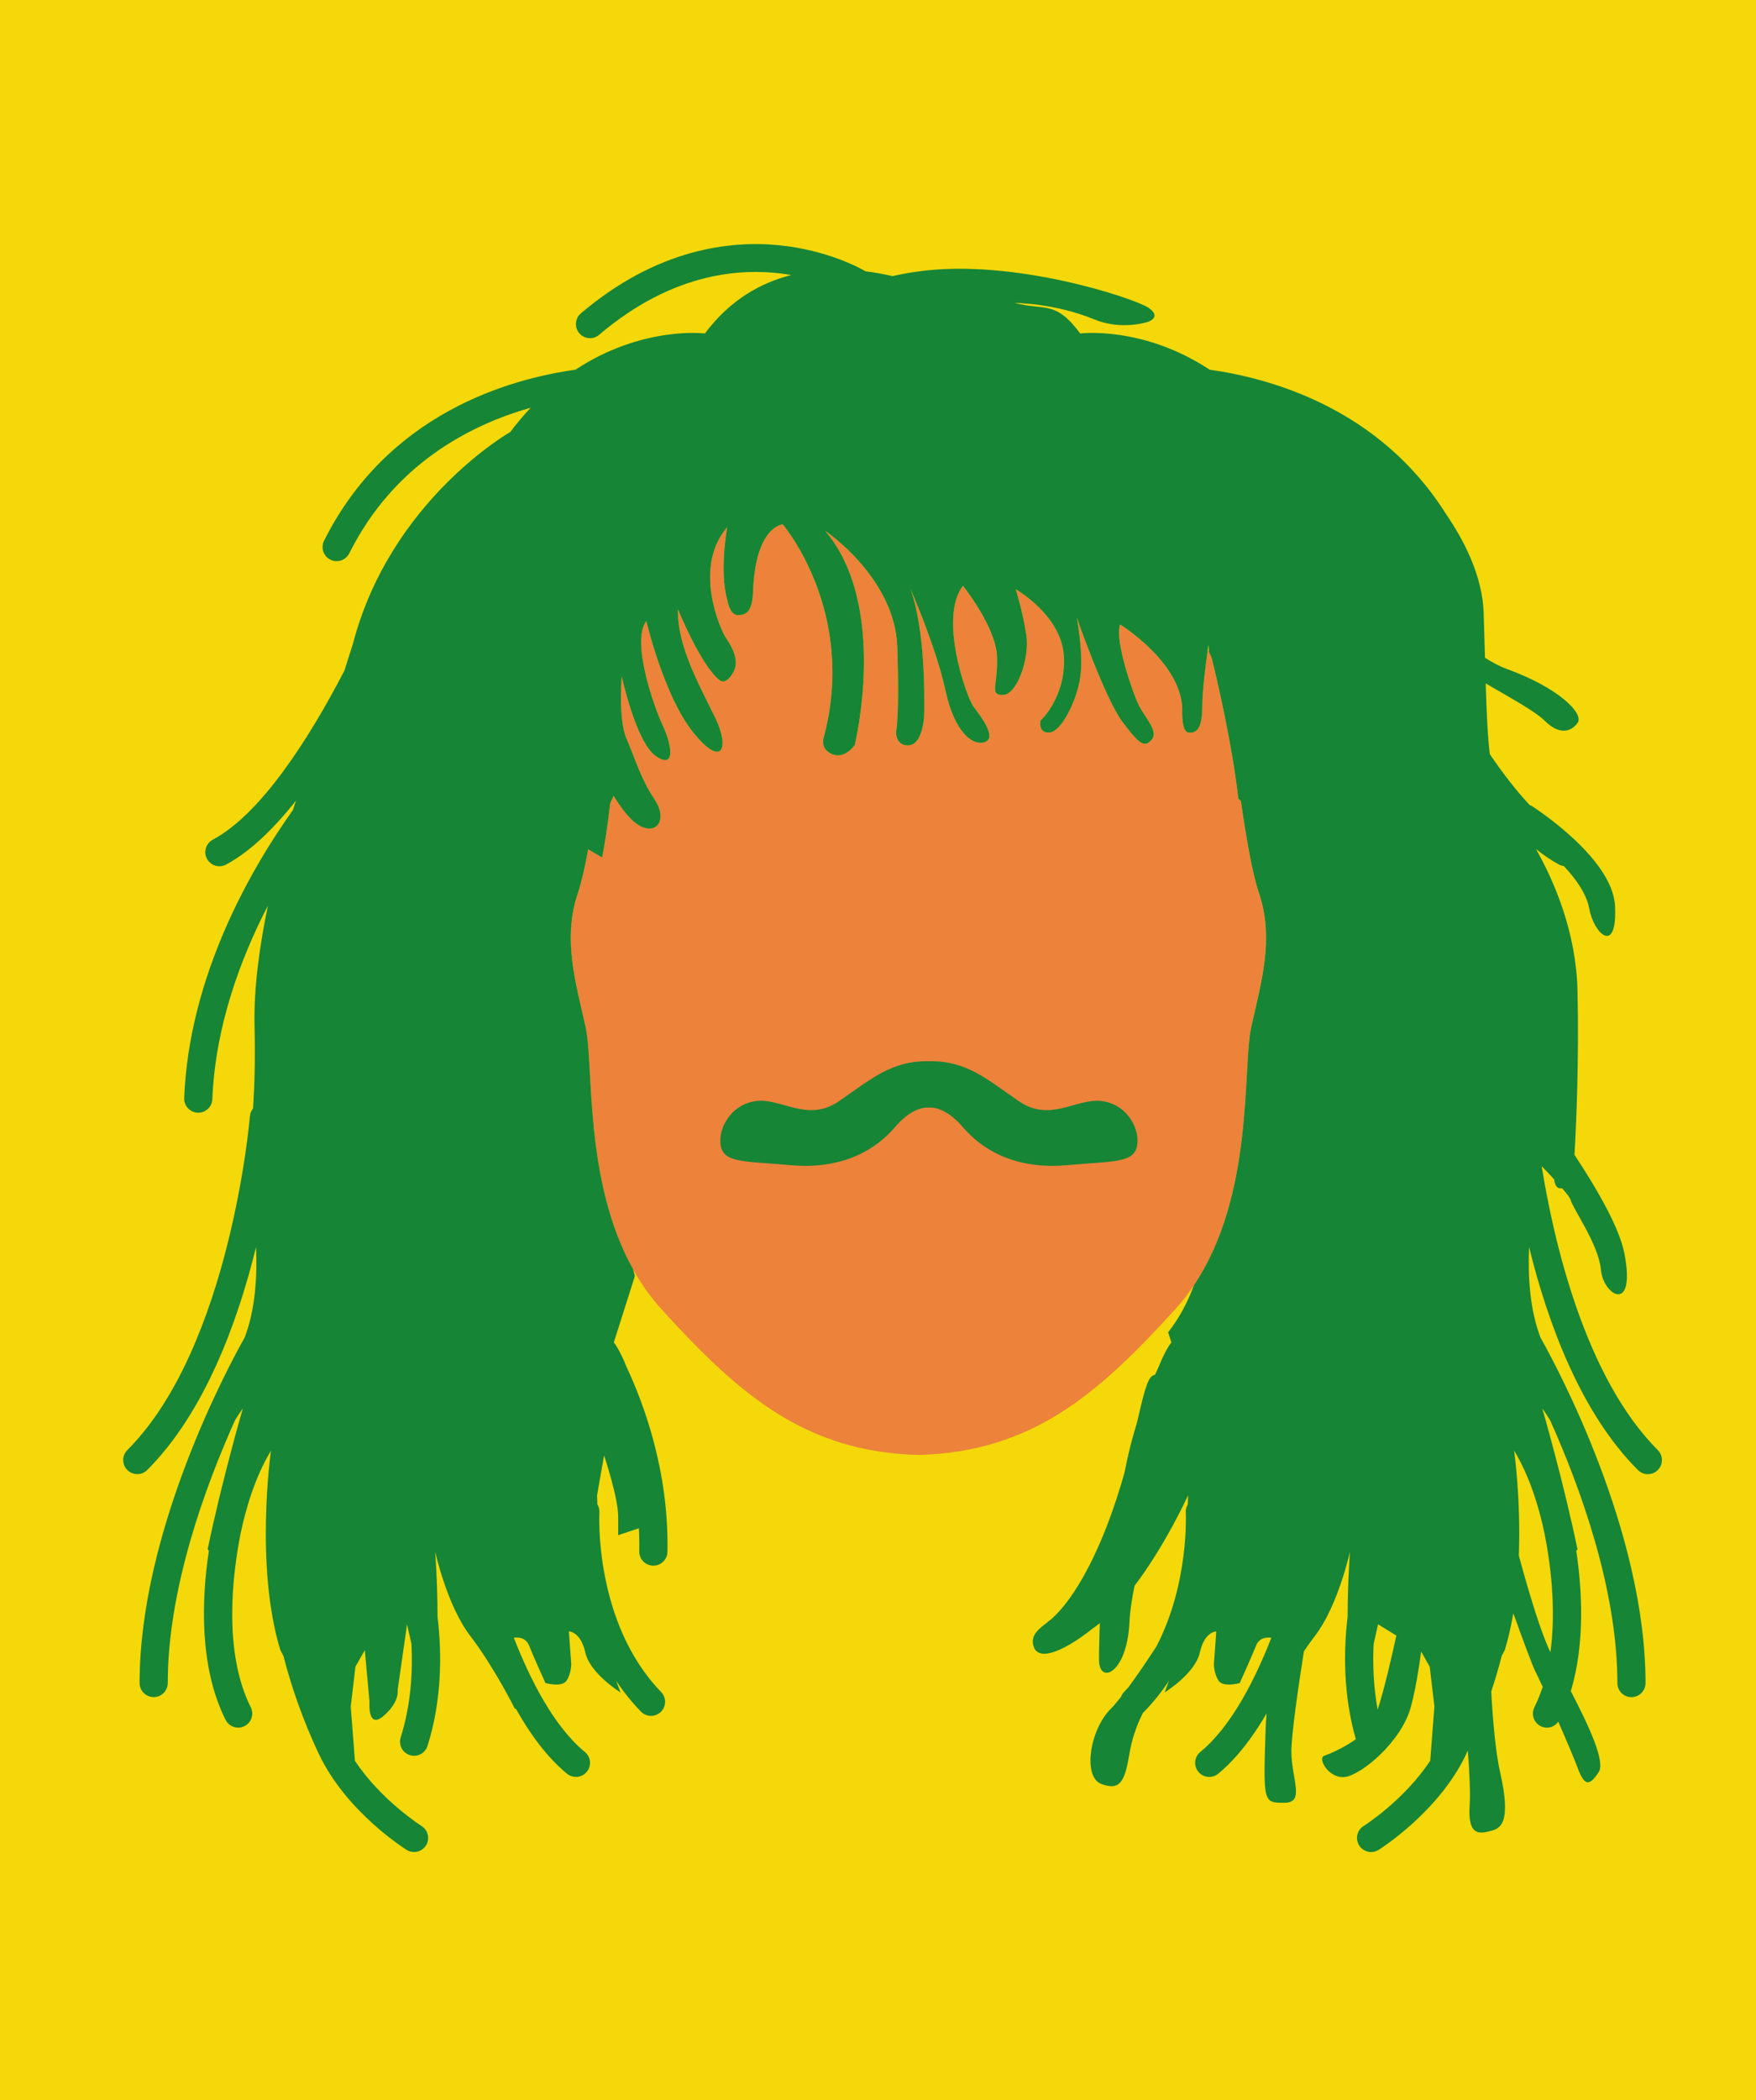 <?xml version="1.0" encoding="utf-8"?>
<!-- Generator: Adobe Illustrator 16.0.0, SVG Export Plug-In . SVG Version: 6.00 Build 0)  -->
<!DOCTYPE svg PUBLIC "-//W3C//DTD SVG 1.1//EN" "http://www.w3.org/Graphics/SVG/1.1/DTD/svg11.dtd">
<svg version="1.1" id="Camada_1" xmlns="http://www.w3.org/2000/svg" xmlns:xlink="http://www.w3.org/1999/xlink" x="0px" y="0px"
	 width="256px" height="306px" viewBox="0 0 256 306" enable-background="new 0 0 256 306" xml:space="preserve">
<rect fill="#F4D809" width="256" height="306"/>
<g>
	<g>
		<path fill="#ED823A" d="M183.214,129.058c-0.019-0.064-0.038-0.121-0.055-0.186c-0.103-0.379-0.207-0.785-0.31-1.213
			c-0.017-0.076-0.037-0.156-0.058-0.24c-0.101-0.439-0.208-0.9-0.306-1.383c-0.014-0.045-0.021-0.092-0.03-0.139
			c-0.103-0.492-0.206-1-0.304-1.527c-0.008-0.033-0.014-0.066-0.021-0.104c-0.104-0.535-0.206-1.092-0.305-1.658
			c-0.011-0.074-0.022-0.143-0.035-0.213c-0.099-0.568-0.194-1.146-0.291-1.732c-0.007-0.047-0.015-0.094-0.021-0.137
			c-0.201-1.248-0.393-2.521-0.571-3.783c-0.128-0.131-0.257-0.268-0.384-0.393c-0.854-7.592-2.955-16.699-3.891-20.537
			c-0.061-0.131-0.123-0.262-0.186-0.396c-0.07-0.15-0.139-0.299-0.215-0.451l0,0c-0.049-0.109-0.109-0.219-0.16-0.326
			c-0.238,1.648-0.813,5.91-0.813,8.492c0,3.248-1.026,3.76-2.054,3.588c-1.021-0.17-0.855-3.418-0.855-3.418
			c-0.166-6.84-9.057-12.311-9.057-12.311c-0.857,2.221,1.877,10.086,2.732,11.797c0.855,1.709,2.908,3.762,1.884,4.959
			c-1.027,1.197-1.711,0.854-4.275-2.566c-2.565-3.418-6.669-15.215-6.669-15.215s1.027,5.297,0.512,8.719
			c-0.512,3.42-2.731,7.865-4.445,8.035c-1.711,0.172-1.366-1.709-1.366-1.709s3.763-3.418,3.42-9.404
			c-0.34-5.982-7.008-9.744-7.008-9.744s1.021,3.25,1.537,6.668c0.508,3.418-1.369,8.719-3.419,8.719
			c-2.055,0-0.686-1.367-0.856-5.643c-0.172-4.273-4.96-10.26-4.96-10.26c-3.589,4.619,0.516,16.246,1.538,17.611
			c1.026,1.367,3.422,4.445,1.713,5.131c-1.713,0.682-4.444-1.197-5.813-7.525c-1.367-6.324-5.131-14.873-5.131-14.873
			c2.223,6.154,2.051,15.73,2.051,17.781c0,2.051-0.51,5.129-2.393,5.129c-1.882,0-1.709-2.051-1.709-2.051
			s0.512-2.225,0.168-12.311c-0.341-10.086-10.54-16.927-10.54-16.927c9.346,10.941,4.332,31.232,4.332,31.232
			s-1.369,2.053-3.193,1.371c-1.824-0.686-1.371-2.281-1.371-2.281c5.018-18.465-5.925-31.232-5.925-31.232
			s-3.987,0.227-4.331,9.802c-0.104,2.947-1.025,3.42-2.221,3.42c-1.198,0-1.539-2.227-1.539-2.227c-1.197-4.273,0-10.597,0-10.597
			c-5.133,5.982-0.857,15.044-0.342,15.9c0.511,0.854,2.393,3.248,1.193,5.301c-1.193,2.049-2.049,1.027-2.049,1.027
			c-2.737-2.225-5.988-10.26-5.988-10.26c-0.168,5.471,3.423,11.627,5.475,15.9c2.052,4.275,1.025,7.352-3.249,2.051
			c-4.275-5.299-6.839-16.242-6.839-16.242c-2.223,2.908,1.025,12.311,2.393,15.219c1.37,2.904,1.881,6.494-1.028,4.443
			c-2.903-2.051-4.956-11.627-4.956-11.627s-0.512,6.328,0.684,9.061c1.196,2.738,2.053,5.814,4.105,8.895
			c2.052,3.076,0.167,5.469-2.568,3.59c-1.211-0.834-2.422-2.508-3.399-4.111l-0.494,1.066c-0.361,3.078-0.762,5.869-1.184,7.932
			l-2.027-1.203c-0.119,0.635-0.235,1.246-0.355,1.834c-0.007,0.027-0.011,0.041-0.015,0.068c-0.115,0.568-0.236,1.117-0.354,1.635
			c-0.012,0.037-0.021,0.07-0.032,0.107c-0.113,0.506-0.236,0.986-0.353,1.43c-0.01,0.035-0.02,0.061-0.029,0.092
			c-0.123,0.445-0.243,0.861-0.373,1.234c-0.141,0.408-0.257,0.812-0.367,1.219c-0.085,0.32-0.154,0.643-0.224,0.961
			c-0.013,0.084-0.036,0.16-0.05,0.242c-0.08,0.387-0.141,0.783-0.194,1.176c0,0.002,0,0.01-0.003,0.012
			c-0.053,0.398-0.094,0.791-0.125,1.193l0,0c-0.373,4.992,1.021,9.855,2.1,14.719c1.418,6.408-0.849,27.973,11.066,41.088
			c11.398,12.543,20.998,20.793,37.453,21.238c16.451-0.445,26.057-8.695,37.453-21.238c11.92-13.115,9.645-34.68,11.064-41.088
			c1.42-6.414,3.406-12.82,1.139-19.521C183.436,129.814,183.32,129.443,183.214,129.058z"/>
	</g>
	<path fill="#168536" d="M241.684,211.279c-10.687-10.688-15.199-30.641-16.93-41.369c0.658,0.68,1.268,1.33,1.819,1.926
		c0.146,1.17,0.631,1.406,1.151,1.279c0.703,0.811,1.166,1.414,1.228,1.656c0.344,1.369,4.104,6.5,4.444,10.258
		c0.345,3.762,5.129,6.498,3.42-2.391c-0.703-3.654-3.832-9.162-7.278-14.38c0.28-4.899,0.666-14.014,0.438-23.922
		c-0.194-8.564-3.403-15.943-6.056-20.635c1.11,0.891,2.237,1.66,3.372,2.27c0.219,0.115,0.445,0.176,0.676,0.203
		c1.61,1.684,3.319,3.984,3.717,6.193c0.686,3.762,4.104,6.84,3.765-0.344c-0.345-7.18-12.312-14.703-12.312-14.703
		s-0.011,0.035-0.029,0.086c-2.039-2.162-4.027-4.742-5.916-7.529c-0.32-2.598-0.476-6.18-0.598-10.303
		c3.78,2.201,7.266,4.104,8.598,5.436c2.048,2.053,3.76,1.709,4.785,0.342c1.024-1.365-2.737-5.133-10.26-7.865
		c-1.012-0.365-2.101-0.939-3.229-1.654c-0.057-2.104-0.117-4.301-0.192-6.551c-0.175-5.291-2.805-10.482-5.452-14.324
		c-9.669-15.438-25.557-19.845-34.488-21.091c-9.765-6.437-18.879-5.281-18.879-5.281c-3.631-4.869-5.093-3.303-9.571-4.444
		c0,0,5.815,0,11.628,2.396c4.051,1.668,7.867,0.34,7.867,0.34s2.049-0.683,0-2.053c-2.053-1.364-19.495-7.181-33.348-5.297
		c-1.423,0.179-2.746,0.43-3.933,0.705c-1.188-0.275-2.512-0.526-3.933-0.705c-1.048-0.604-5.755-3.11-12.614-3.795
		c-7.026-0.703-17.742,0.45-28.89,9.926c-0.865,0.732-0.968,2.026-0.233,2.893c0.405,0.477,0.979,0.721,1.561,0.721
		c0.473,0,0.943-0.159,1.326-0.486c10.861-9.229,21.084-9.916,28.012-8.716c-4.475,1.14-8.955,3.646-12.582,8.517
		c0,0-9.117-1.155-18.879,5.281c-9.636,1.342-27.361,6.354-36.645,24.921c-0.506,1.016-0.096,2.244,0.918,2.752
		c0.295,0.148,0.607,0.221,0.918,0.221c0.75,0,1.477-0.416,1.836-1.137c6.518-13.04,17.664-18.732,26.45-21.219
		c-1.007,1.074-2.007,2.247-2.981,3.542c0,0-17.438,9.919-22.912,30.78l-1.26,3.984c-5.14,9.873-12.112,20.848-19.199,24.639
		c-0.997,0.535-1.377,1.779-0.843,2.777c0.372,0.689,1.081,1.086,1.813,1.086c0.323,0,0.657-0.078,0.966-0.242
		c3.536-1.893,6.981-5.256,10.196-9.316c-0.1,0.293-0.25,0.752-0.439,1.363c-5.898,8.258-15.131,23.932-15.855,41.965
		c-0.042,1.133,0.839,2.09,1.971,2.135c0.026,0,0.057,0,0.086,0c1.092,0,2.004-0.867,2.047-1.971
		c0.423-10.543,4.063-20.385,8.104-28.205c-1.164,5.594-2.084,11.898-1.951,17.525c0.119,4.921-0.006,8.903-0.217,12.036
		c-0.254,0.312-0.42,0.703-0.456,1.138c-0.026,0.332-2.87,33.629-17.872,48.637c-0.801,0.801-0.801,2.1,0,2.9
		c0.398,0.399,0.93,0.604,1.449,0.604c0.529,0,1.051-0.203,1.449-0.604c8.398-8.396,13.188-21.589,15.869-32.49
		c0.19,4.293-0.109,9.119-1.656,13.178c-2.352,4.174-15.322,28.166-15.322,50.35c0,1.135,0.926,2.051,2.057,2.051
		c1.129,0,2.047-0.916,2.047-2.051c0-13.727,5.447-28.584,9.8-38.275c0.37-0.604,0.751-1.196,1.146-1.731
		c0,0-3.076,10.601-5.129,20.517l0.178,0.223c-1.023,6.775-1.501,16.766,2.432,24.633c0.361,0.719,1.085,1.135,1.842,1.135
		c0.305,0,0.618-0.072,0.913-0.219c1.013-0.506,1.423-1.738,0.917-2.75c-4.068-8.141-2.646-19.439-1.475-25.334
		c0.784-3.727,2.132-8.275,4.425-12.049c0,0-2.396,16.752,1.368,29.066l0.438,0.805c1.055,4.08,2.695,9.125,5.236,14.44
		c3.975,8.312,12.378,13.625,12.731,13.854c0.341,0.207,0.714,0.309,1.084,0.309c0.683,0,1.353-0.344,1.743-0.963
		c0.6-0.961,0.309-2.227-0.648-2.826c-0.068-0.043-5.936-3.77-9.717-9.516l-0.607-7.898l0.686-5.811l1.367-2.395l0.683,7.518
		c0,0-0.343,4.105,2.054,2.059c2.389-2.059,2.049-3.766,2.049-3.766l1.367-9.574l0.65,2.857c0.202,4.117-0.089,8.904-1.576,13.623
		c-0.344,1.082,0.258,2.233,1.34,2.576c0.203,0.062,0.412,0.098,0.613,0.098c0.875,0,1.68-0.562,1.958-1.439
		c2.155-6.832,2.083-13.678,1.462-18.85c-0.003-5.082-0.344-9.463-0.344-9.463s1.713,7.865,5.133,12.307
		c3.416,4.449,6.496,10.602,6.496,10.602l0.121-0.041c2.057,3.662,4.539,7.09,7.469,9.494c0.383,0.314,0.844,0.465,1.3,0.465
		c0.595,0,1.183-0.254,1.589-0.75c0.721-0.871,0.593-2.17-0.285-2.885c-4.59-3.771-8.059-10.742-10.356-16.643
		c0.652-0.09,1.747-0.039,2.217,1.125c0.683,1.713,2.391,5.475,2.391,5.475s2.396,0.682,3.079-0.346
		c0.683-1.023,0.683-2.391,0.683-2.391l-0.341-4.789c0,0,1.709,0,2.395,3.078c0.684,3.078,5.13,5.813,5.13,5.813
		s-0.258-0.655-0.633-1.69c1.032,1.557,2.225,3.062,3.604,4.485c0.402,0.416,0.94,0.627,1.475,0.627c0.516,0,1.027-0.196,1.426-0.58
		c0.814-0.786,0.835-2.086,0.047-2.897c-9.82-10.146-9.012-25.99-8.998-26.152c0.02-0.432-0.091-0.842-0.297-1.186
		c-0.024-0.82-0.043-1.33-0.043-1.33l1.022-5.812c0,0,2.054,6.154,2.054,8.891c0,2.734,0,2.734,0,2.734l3.023-1.004
		c0.049,1.104,0.079,2.217,0.055,3.355c-0.024,1.135,0.875,2.07,2.008,2.092c0.016,0,0.029,0,0.043,0
		c1.116,0,2.028-0.887,2.051-2.004c0.247-11.781-3.512-21.73-5.913-26.846c-1.128-2.82-1.903-3.67-1.903-3.67l3.028-9.539
		l0.038-0.183c-0.1-0.313-0.17-0.635-0.258-0.944c-7.211-12.935-5.695-29.73-6.918-35.267c-1.42-6.414-3.404-12.82-1.137-19.521
		c0.525-1.553,1.037-3.828,1.511-6.4l2.027,1.203c0.422-2.062,0.822-4.854,1.184-7.932l0.494-1.066
		c0.978,1.604,2.188,3.277,3.399,4.111c2.735,1.879,4.62-0.514,2.568-3.59c-2.053-3.08-2.909-6.156-4.105-8.895
		c-1.195-2.732-0.684-9.061-0.684-9.061s2.053,9.576,4.956,11.627c2.909,2.051,2.398-1.539,1.028-4.443
		c-1.367-2.908-4.615-12.311-2.393-15.219c0,0,2.563,10.943,6.839,16.242c4.274,5.301,5.301,2.225,3.249-2.051
		c-2.052-4.273-5.643-10.43-5.475-15.9c0,0,3.251,8.035,5.988,10.26c0,0,0.855,1.021,2.049-1.027
		c1.199-2.053-0.683-4.447-1.193-5.301c-0.516-0.855-4.791-9.918,0.342-15.9c0,0-1.197,6.324,0,10.597c0,0,0.341,2.227,1.539,2.227
		c1.195,0,2.116-0.473,2.221-3.42c0.344-9.576,4.331-9.802,4.331-9.802s10.942,12.767,5.925,31.232c0,0-0.453,1.596,1.371,2.281
		c1.824,0.682,3.193-1.371,3.193-1.371s5.014-20.291-4.332-31.232c0,0,10.2,6.841,10.54,16.927
		c0.344,10.086-0.168,12.311-0.168,12.311s-0.172,2.051,1.709,2.051c1.883,0,2.393-3.078,2.393-5.129
		c0-2.051,0.172-11.627-2.051-17.781c0,0,3.764,8.549,5.131,14.873c1.369,6.328,4.102,8.207,5.814,7.525
		c1.709-0.686-0.687-3.764-1.714-5.131c-1.022-1.365-5.127-12.992-1.538-17.611c0,0,4.788,5.986,4.961,10.26
		c0.172,4.275-1.197,5.643,0.855,5.643c2.05,0,3.927-5.301,3.419-8.719c-0.517-3.418-1.537-6.668-1.537-6.668
		s6.668,3.762,7.008,9.744c0.343,5.986-3.42,9.404-3.42,9.404s-0.344,1.881,1.366,1.709c1.714-0.17,3.936-4.615,4.445-8.035
		c0.517-3.422-0.512-8.719-0.512-8.719s4.104,11.797,6.67,15.215c2.563,3.42,3.248,3.764,4.274,2.566
		c1.024-1.197-1.026-3.25-1.884-4.959c-0.855-1.711-3.592-9.576-2.732-11.797c0,0,8.891,5.471,9.057,12.311
		c0,0-0.166,3.248,0.855,3.418c1.026,0.172,2.055-0.34,2.055-3.588c0-2.582,0.574-6.844,0.812-8.492l0,0
		c0.029-0.201,0.051-0.363,0.066-0.482c0.006-0.02,0.006-0.039,0.012-0.057c0.014-0.092,0.023-0.145,0.023-0.145
		s0.021,0.369,0.059,1.01c0.143,0.283,0.271,0.559,0.396,0.83c0.936,3.826,3.041,12.953,3.895,20.555
		c0.126,0.125,0.255,0.262,0.383,0.393c0.732,5.174,1.658,10.52,2.635,13.398c2.268,6.701,0.281,13.107-1.138,19.521
		c-1.298,5.874,0.487,24.442-8.353,37.594c-0.881,2.408-2.093,4.726-3.759,6.865l0.472,1.474c0,0-0.775,0.85-1.908,3.67
		c-0.146,0.313-0.301,0.653-0.459,1.01c-0.119,0.055-0.235,0.111-0.32,0.143c-0.836,0.338-1.426,2.977-2.334,6.891
		c-0.682,2.183-1.309,4.601-1.803,7.213c-0.715,2.56-1.594,5.308-2.702,8.123c-4.444,11.289-8.548,13.679-8.548,13.679l0.051,0.01
		c-1.492,1.101-2.463,1.976-2.102,3.41c0.682,2.737,5.147,0.328,8.547-2.394c0.388-0.262,0.77-0.555,1.149-0.867
		c-0.065,1.814-0.122,3.787-0.122,5.314c0,3.762,4.104,2.051,4.442-5.475c0.071-1.553,0.351-3.367,0.739-5.271
		c4.56-6.018,7.808-13.191,7.808-13.191s-0.022,0.511-0.043,1.33c-0.209,0.345-0.319,0.754-0.299,1.187
		c0.009,0.131,0.521,10.271-4.274,19.513c-1.248,1.909-2.724,4.102-4.08,5.94c-0.211,0.229-0.423,0.467-0.644,0.698
		c-0.212,0.214-0.354,0.466-0.448,0.729c-0.546,0.687-1.053,1.289-1.49,1.722c-3.076,3.076-4.104,9.918-1.371,10.944
		c2.739,1.025,3.42-0.344,4.104-4.448c0.332-1.97,0.986-4.015,1.98-5.949c0.059-0.047,0.119-0.09,0.172-0.146
		c1.379-1.424,2.572-2.93,3.604-4.485c-0.375,1.035-0.63,1.69-0.63,1.69s4.448-2.735,5.13-5.813
		c0.684-3.078,2.395-3.078,2.395-3.078l-0.344,4.789c0,0,0,1.367,0.684,2.391c0.687,1.027,3.078,0.346,3.078,0.346
		s1.711-3.762,2.396-5.475c0.465-1.164,1.562-1.215,2.215-1.125c-2.297,5.9-5.764,12.871-10.354,16.643
		c-0.879,0.715-1.008,2.014-0.283,2.885c0.406,0.496,0.994,0.75,1.583,0.75c0.46,0,0.922-0.149,1.3-0.465
		c2.742-2.252,5.086-5.396,7.062-8.787c-0.068,0.828-0.123,1.633-0.146,2.41c-0.343,10.607-0.343,10.607,2.734,10.607
		c3.076,0,1.025-3.424,1.025-7.523c0-2.219,0.899-8.717,1.829-14.551c0.513-0.758,1.043-1.508,1.584-2.211
		c3.421-4.441,5.13-12.307,5.13-12.307s-0.336,4.381-0.341,9.463c-0.593,4.924-0.664,11.367,1.194,17.875
		c-1.838,1.311-3.967,2.197-4.61,2.408c-1.026,0.342,0.685,3.422,3.078,3.08c2.394-0.344,8.207-5.129,9.574-10.26
		c0.649-2.429,1.141-5.462,1.483-7.996l1.248,2.186l0.685,5.811l-0.613,7.898c-3.778,5.746-9.642,9.473-9.711,9.516
		c-0.958,0.6-1.251,1.865-0.647,2.826c0.387,0.619,1.059,0.963,1.739,0.963c0.374,0,0.748-0.102,1.085-0.309
		c0.354-0.229,8.76-5.543,12.729-13.854c0.1-0.214,0.19-0.423,0.291-0.632c0.237,3.177,0.385,6.213,0.262,7.955
		c-0.34,4.787,1.705,4.103,3.076,3.763c1.366-0.345,3.075-1.031,1.366-8.552c-0.643-2.823-1.043-7.291-1.295-11.762
		c0.619-1.854,1.123-3.609,1.535-5.216l0.438-0.805c0.528-1.733,0.935-3.549,1.242-5.397c1.528,4.246,2.782,7.618,3.211,8.475
		c0.274,0.552,0.651,1.337,1.075,2.263c-0.336,1.026-0.731,2.021-1.207,2.979c-0.508,1.012-0.098,2.244,0.916,2.75
		c0.296,0.146,0.608,0.219,0.916,0.219c0.648,0,1.26-0.322,1.652-0.865c1.187,2.703,2.309,5.363,2.801,6.674
		c1.025,2.738,1.709,2.738,3.078,0.688c1.017-1.522-1.361-6.631-4.056-11.819c2.106-6.994,1.642-14.818,0.793-20.443l0.181-0.223
		c-2.053-9.916-5.129-20.517-5.129-20.517c0.396,0.535,0.775,1.127,1.146,1.731c4.353,9.691,9.799,24.55,9.799,38.275
		c0,1.135,0.914,2.051,2.048,2.051c1.135,0,2.055-0.916,2.055-2.051c0-22.184-12.97-46.176-15.318-50.35
		c-1.545-4.059-1.846-8.885-1.658-13.178c2.684,10.901,7.471,24.094,15.869,32.49c0.398,0.399,0.923,0.604,1.451,0.604
		c0.521,0,1.049-0.203,1.449-0.604C242.484,213.379,242.484,212.08,241.684,211.279z M200.841,249.096
		c-0.614-3.354-0.728-6.631-0.585-9.572l0.648-2.856l2.664,1.631C202.962,241.092,201.805,246.197,200.841,249.096z
		 M225.167,223.412c0.821,4.113,1.754,10.859,0.862,17.318c-1.357-2.781-3.051-8.347-4.604-14.086
		c0.309-8.277-0.686-15.281-0.686-15.281C223.036,215.137,224.382,219.686,225.167,223.412z"/>
	<path fill="#168536" d="M135.131,154.617c-5.244,0-8.159,2.625-12.821,5.828c-4.664,3.203-8.449-0.582-12.236,0
		c-3.789,0.586-5.539,4.373-4.955,6.703c0.581,2.328,3.786,2.041,10.196,2.621c6.411,0.582,11.657-1.459,15.151-5.535
		c1.876-2.191,3.499-2.783,4.599-2.865l0.781,0.004c1.102,0.104,2.694,0.723,4.531,2.861c3.495,4.076,8.741,6.117,15.15,5.535
		c6.41-0.58,9.615-0.293,10.197-2.621c0.582-2.33-1.166-6.117-4.955-6.703c-3.787-0.582-7.571,3.203-12.237,0
		c-4.66-3.203-7.572-5.828-12.816-5.828H135.131z"/>
</g>
</svg>

